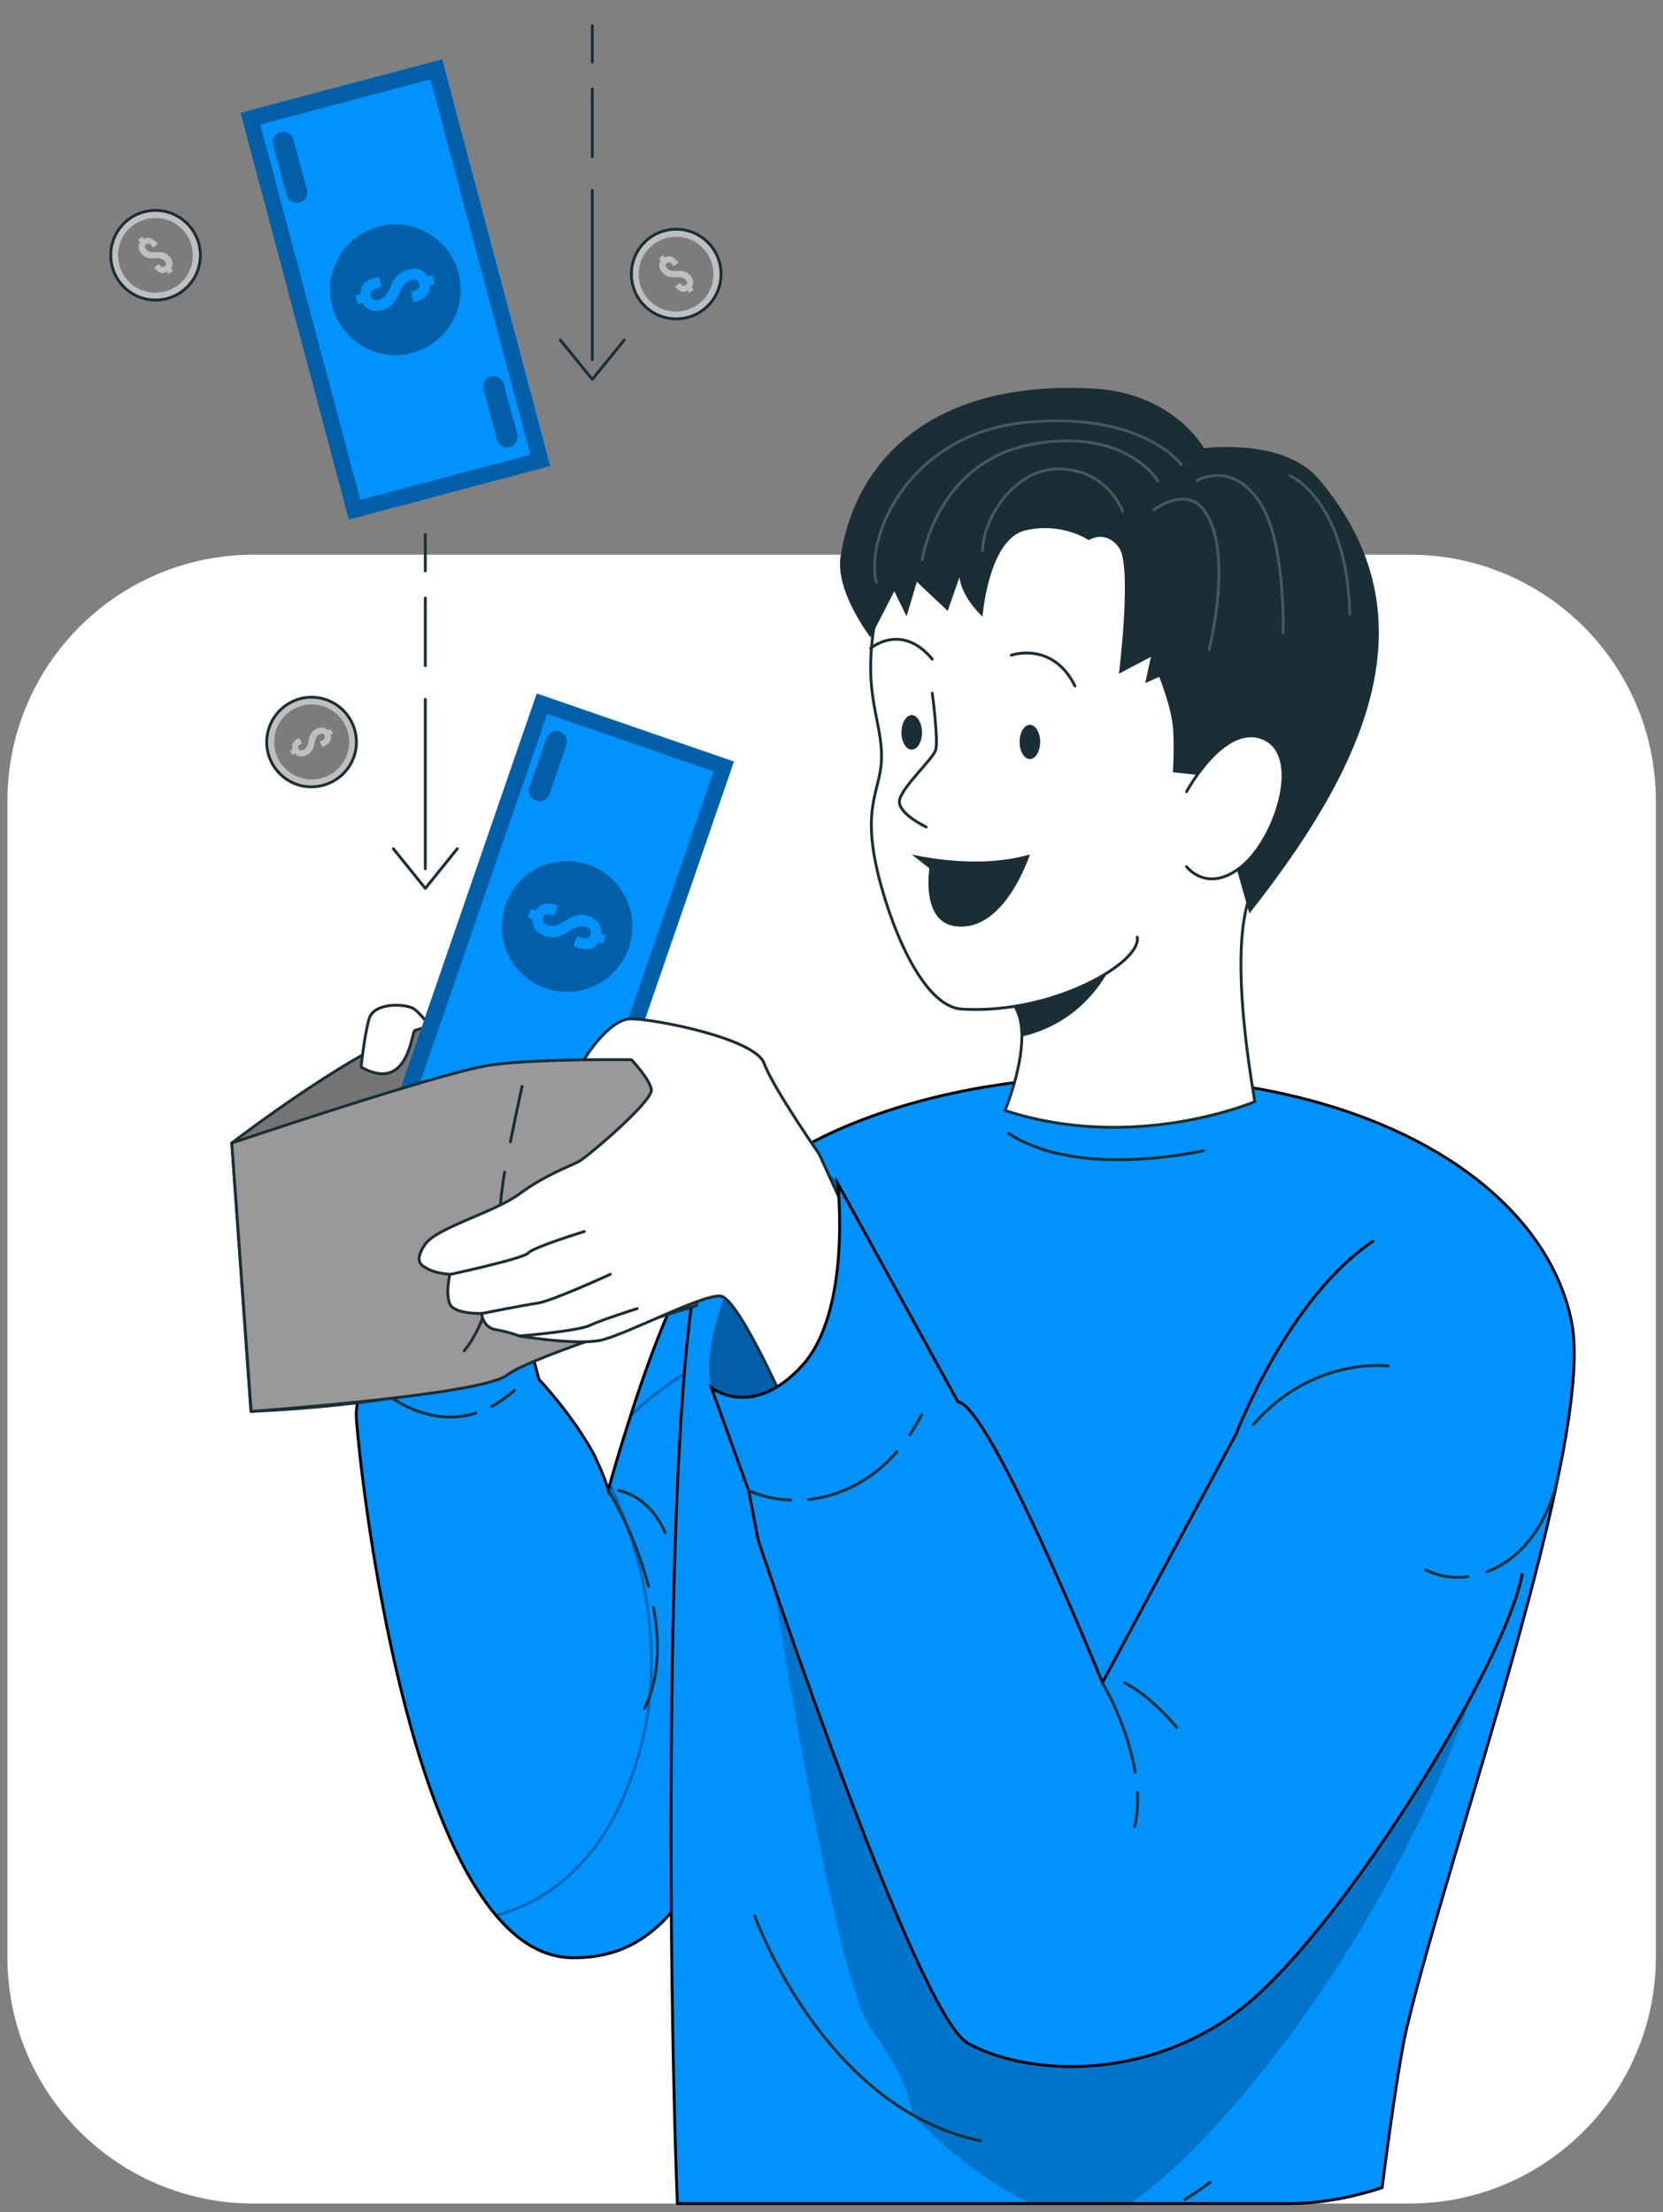 <?xml version="1.0" encoding="utf-8"?>
<!-- Generator: Adobe Illustrator 23.0.1, SVG Export Plug-In . SVG Version: 6.00 Build 0)  -->
<svg version="1.1" id="Capa_1" xmlns="http://www.w3.org/2000/svg" xmlns:xlink="http://www.w3.org/1999/xlink" x="0px" y="0px"
	 viewBox="0 0 582.6 774.9" style="enable-background:new 0 0 582.6 774.9;" xml:space="preserve">
<rect x="0" y="0" width="582.6" height="774.9" fill="#808080" stroke="none"/>
<style type="text/css">
	.st0{fill:#FFFFFF;}
	.st1{opacity:0.3;clip-path:url(#XMLID_2_);fill-opacity:0.7;}
	.st2{opacity:0.3;clip-path:url(#XMLID_3_);fill:#0092FF;fill-opacity:0.7;stroke:#000000;stroke-miterlimit:10;}
	.st3{fill:none;stroke:#1A2E35;stroke-linecap:round;stroke-linejoin:round;stroke-miterlimit:10;}
	.st4{fill:#0092FF;}
	.st5{opacity:0.3;clip-path:url(#XMLID_4_);fill-opacity:0.7;}
	.st6{fill:#FFFFFF;stroke:#1A2E35;stroke-linecap:round;stroke-linejoin:round;stroke-miterlimit:10;}
	.st7{fill:#1A2E35;}
	.st8{opacity:0.2;}
	.st9{fill:none;stroke:#FFFFFF;stroke-linecap:round;stroke-linejoin:round;stroke-miterlimit:10;}
	.st10{fill:#757575;stroke:#1A2E35;stroke-linecap:round;stroke-linejoin:round;stroke-miterlimit:10;}
	.st11{opacity:0.5;clip-path:url(#XMLID_5_);fill-opacity:0.7;}
	.st12{opacity:0.5;clip-path:url(#XMLID_6_);fill-opacity:0.7;}
	.st13{fill:#999999;stroke:#1A2E35;stroke-linecap:round;stroke-linejoin:round;stroke-miterlimit:10;}
	.st14{fill:#BFBFBF;stroke:#1A2E35;stroke-linecap:round;stroke-linejoin:round;stroke-miterlimit:10;}
	.st15{opacity:0.5;fill-opacity:0.7;}
	.st16{opacity:0.5;clip-path:url(#XMLID_7_);fill-opacity:0.7;}
	.st17{fill:#0092FF;stroke:#000000;stroke-miterlimit:10;}
</style>
<path class="st0" d="M493.8,771.9H88.9c-47.7,0-86.3-38.6-86.3-86.3V280.6c0-47.7,38.6-86.3,86.3-86.3h404.9
	c47.7,0,86.3,38.6,86.3,86.3v404.9C580.1,733.2,541.4,771.9,493.8,771.9z"/>
<g>
	<g>
		<defs>
			<path id="XMLID_24_" d="M179.5,448.6c-8.8-14.5-50.8-14.2-54.6-7.8c0,0,20.8,67.3,44,60.4C192.1,494.2,179.5,448.6,179.5,448.6z"
				/>
		</defs>
		<use xlink:href="#XMLID_24_"  style="overflow:visible;fill:#0092FF;"/>
		<clipPath id="XMLID_2_">
			<use xlink:href="#XMLID_24_"  style="overflow:visible;"/>
		</clipPath>
		<path class="st1" d="M179.5,448.6c-8.8-14.5-50.8-14.2-54.6-7.8c0,0,20.8,67.3,44,60.4C192.1,494.2,179.5,448.6,179.5,448.6z"/>
	</g>
	<g>
		<defs>
			<path id="XMLID_23_" d="M129.3,482.9c0,0-4.5,5.1-4.5,12.7c0,6.3,12,131.7,49,175.4c7.7,9.2,16.6,14.7,26.7,14.8
				c31.3,0.3,46.5-24.5,66.4-82.1c2.5-7.2,5.1-14.9,7.7-23.1c19.4-59.5,43.2-183.5,43.2-183.5s-42.2,9.8-67.3,34.6
				c-10.9,10.9-22.4,41.6-29.6,64.3c-3.6,11.1-6.2,20.2-7.3,24.1c-0.3,1.3-0.5,2-0.5,2c-1-3.7-2.6-7.5-4.4-11.2c0,0,0-0.1,0-0.1
				c-0.1-0.1-0.1-0.2-0.1-0.3c-7.6-14.5-19.8-27.3-19.8-27.3l-9.1-34.6c0,0-3.2,6.3-17.8,8.5c-14.6,2.2-36.8-16.3-36.8-16.3
				L129.3,482.9z"/>
		</defs>
		<use xlink:href="#XMLID_23_"  style="overflow:visible;fill:#0092FF;"/>
		<clipPath id="XMLID_3_">
			<use xlink:href="#XMLID_23_"  style="overflow:visible;"/>
		</clipPath>
		<path class="st2" d="M173.8,671c7.7,9.2,16.6,14.7,26.7,14.8c31.3,0.3,46.5-24.5,66.4-82.1l-0.4-133.9c0,0-23.5,4.6-45.6,26.2
			c-3.6,11.1-6.2,20.2-7.3,24.1c8.8,18.3,24.2,60.5,6.5,105.4C208.7,654.7,190,666.5,173.8,671z"/>
		<use xlink:href="#XMLID_23_"  style="overflow:visible;fill:none;stroke:#000000;stroke-miterlimit:10;"/>
	</g>
	<path class="st3" d="M228.9,563c2.2,11.8,2.3,24.5-3.1,35.4"/>
	<path class="st3" d="M213.1,522.1c6.2,10.4,11,21.9,14.1,33.6"/>
	<path class="st3" d="M233,536.9c0,0-4.4-12.1-16.3-14.8"/>
	<path class="st3" d="M172.2,492.7c2.9-1.5,5.5-3.5,8-5.6"/>
	<path class="st3" d="M129.3,482.9c9.3,10,23.9,16.5,37.4,12.1"/>
	<path class="st4" d="M208.4,510.5c0,0,0,0.1,0.2,0.3C208.5,510.7,208.5,510.6,208.4,510.5C208.4,510.5,208.4,510.5,208.4,510.5z"/>
</g>
<g>
	<defs>
		<path id="XMLID_22_" d="M484.2,766.3c0,0,5.3-42,8.6-55.8c14.6-61.8,66.1-204.9,57.8-247.3c-8.5-43.5-60.7-81.6-145-85.8
			c-78.1-3.9-142.5,23.8-157.9,56c-14.7,30.7-14.1,242.8-10.4,338.5c0,0,161,0,214.6,0C468.9,771.9,484.2,766.3,484.2,766.3z"/>
	</defs>
	<use xlink:href="#XMLID_22_"  style="overflow:visible;fill:#0092FF;"/>
	<clipPath id="XMLID_4_">
		<use xlink:href="#XMLID_22_"  style="overflow:visible;"/>
	</clipPath>
	<path class="st5" d="M467.4,510.8c-40.5,55.5-84.6,138.5-84.6,138.5L262.3,499.1c0,0,27.6,190.8,42.7,211.4
		c15.1,20.7,14.4,30.1,14.4,30.1s38.2,41.1,66.9,35.6c24.3-4.7,111.7-102.3,139-215.3L467.4,510.8z"/>
	<use xlink:href="#XMLID_22_"  style="overflow:visible;fill:none;stroke:#000000;stroke-miterlimit:10;"/>
</g>
<g>
	<path class="st6" d="M439.6,385.9c0,0-42,18-87.5,3.1c0,0,5.9-14.2,5.9-26c0-5.9-1.5-11.2-5.9-13.7c0,0,2.1-2.3,5.5-5.8
		c0,0,0,0,0,0c17.2-17.5,69.5-66.8,86.5-37.4C444.3,306.1,426.4,307.8,439.6,385.9z"/>
	<path class="st7" d="M392.1,331.5c0,0-6.9,25.3-34.1,31.6c0-5.9-1.5-11.2-5.9-13.7c0,0,2.1-2.3,5.5-5.8c0,0,0,0,0,0
		C374.4,337,392.1,331.5,392.1,331.5z"/>
	<path class="st6" d="M456.1,264.7c18-71.9-20.8-96.5-45.3-105.9c-39.2-15.1-88.7,2.1-100.3,42c-11.6,39.9-1.1,49-1.7,65.4
		c-0.4,11.5-8,17.1,0.4,45.9c5.5,19,15.8,40.7,27.8,41.4c32.4,1.9,63.1-16.6,61.4-25.2"/>
	<path class="st3" d="M354.3,229.5c0,0,14.5-5,22.3,10.8"/>
	<path class="st3" d="M305,227.1c0,0,10.8-9.2,21.6,3.8"/>
	<ellipse class="st7" cx="360.8" cy="259.9" rx="3.6" ry="6"/>
	<path class="st7" d="M315.8,256.6c0,3.3,1.6,6,3.6,6s3.6-2.7,3.6-6c0-3.3-1.6-6.1-3.6-6.1S315.8,253.3,315.8,256.6z"/>
	<path class="st6" d="M326.6,242.8c0,0,2.2,16.6,1.2,19.9c-1,3.3-12.3,13.4-12.7,17.9s9.4,9.1,9.4,9.1"/>
	<path class="st7" d="M319.4,299.3c0,0,22.5,5.6,41.4,0c0,0-8.9,27.9-26.5,25.1c-11.7-1.9-8.7-20.2-8.7-20.2L319.4,299.3z"/>
	<path class="st7" d="M381.4,189.2c0,0-9.3-6.4-22.2-3.4c-12.9,3-15,30.2-15,30.2s-6.9-6.1-8.1-13.7l-4.1,11.7l-10.8-10.2l-3.6,12.1
		l-4.3-8.8l-8.3,16.2c0,0-12.5-16.1-10.5-28.5c5.3-33.9,32.2-61.7,88.4-58.7c28.3,1.5,38.9,20.9,38.9,20.9s27.7-3.7,40,10.6
		c41.8,48.9,15.6,102-24.1,152.4l-13.6-48l-13.2-1.5c0,0,0.5-7.2,0.1-14.8c-0.4-7.5-4.9-18.6-4.9-18.6l-4.9,2.2l2-9.2L392,236
		c0,0,4.7-37.8,0-44.2C387.3,185.4,381.4,189.2,381.4,189.2z"/>
	<path class="st6" d="M415.7,277.3c0,0,13.2-24.6,27-18.6c13.8,6,4.2,35.3-7.8,44.9c-12,9.6-19.2,0-19.2,0"/>
	<g class="st8">
		<path class="st9" d="M393.3,179.1c0,0-4.9-13.8-21-14.8c-16.1-1.1-27.7,16.4-28.1,28.6"/>
		<path class="st9" d="M404.2,178.6c0,0,11.1-8.5,17.5,0c10.8,14.3,1.9,48.9,1.9,48.9"/>
		<path class="st9" d="M419.3,168.4c0,0,11.5-7.1,21.4,6.6c9.9,13.6,8.8,46.7,8.8,46.7"/>
		<path class="st9" d="M451.9,166.6c0,0,19.9,8.4,21,48.5"/>
		<path class="st9" d="M405.6,168.4c0,0-11.2-19-44.4-12.7c-33.2,6.4-38.1,40.3-38.1,40.3"/>
		<path class="st9" d="M413.8,162.7c0,0-13.4-18.5-54-14.8c-40.6,3.7-56.9,39.2-52.8,56.1"/>
	</g>
</g>
<g>
	<g>
		<path class="st10" d="M81.2,400.4c0,0,48.3-37.2,69.3-40.9c21-3.8,93.5,12,93.5,12v85.8c0,0-45.3,5-65.6,19.9
			C158,492,87.9,494.4,87.9,494.4L81.2,400.4z"/>
		<path class="st6" d="M126.5,373.8c0,0,1.1-10.9,2.8-16.9c1.7-6,13.4-5.4,16-3.3c2.6,2.1,5.2,5.8,5.2,5.8s-4.1,1.2-5.2,1.6
			C144.2,361.4,143.1,383.2,126.5,373.8z"/>
		<g>
			<defs>
				
					<rect id="XMLID_21_" x="124.9" y="288" transform="matrix(0.326 -0.945 0.945 0.326 -172.924 406.462)" width="147.5" height="73.1"/>
			</defs>
			<use xlink:href="#XMLID_21_"  style="overflow:visible;fill:#0092FF;"/>
			<clipPath id="XMLID_5_">
				<use xlink:href="#XMLID_21_"  style="overflow:visible;"/>
			</clipPath>
			<path class="st11" d="M140,382.3l69.1,23.8l48.1-139.5l-69.1-23.8L140,382.3z M250,270.2l-44.4,128.7l-58.3-20.1l44.4-128.7
				L250,270.2z"/>
			<path class="st11" d="M198.4,261l-5.9,17.2c-0.7,1.9-2.8,3-4.7,2.3l0,0c-1.9-0.7-3-2.8-2.3-4.7l5.9-17.2c0.7-1.9,2.8-3,4.7-2.3
				l0,0C198,257,199.1,259.1,198.4,261z"/>
			<path class="st11" d="M211.8,373.2l-5.9,17.2c-0.7,1.9-2.8,3-4.7,2.3h0c-1.9-0.7-3-2.8-2.3-4.7l5.9-17.2c0.7-1.9,2.8-3,4.7-2.3
				l0,0C211.4,369.2,212.4,371.3,211.8,373.2z"/>
			<path class="st11" d="M177,317.1c-4.1,11.9,2.2,25,14.2,29.1c11.9,4.1,25-2.2,29.1-14.2c4.1-11.9-2.2-25-14.2-29.1
				S181.1,305.1,177,317.1z M210.6,327l1.7,0.6l-1,3l-1.7-0.6c-1.4,2.5-4,3.1-7.1,2l-1.6-0.6l1.2-3.5l1.8,0.6c1.7,0.6,2.5,0,2.9-1.1
				c0.4-1.2,0.1-2.1-1.6-2.7c-1.7-0.6-3.1-0.3-5.9,1.5c-3.4,2.2-5.6,2.6-8.3,1.7c-3.1-1.1-4.7-3.1-4.4-5.9l-1.7-0.6l1-3l1.7,0.6
				c1.4-2.4,3.9-3.1,7.1-2l0.7,0.3l-1.2,3.5l-1-0.3c-1.7-0.6-2.5-0.1-2.9,1c-0.4,1.2,0,2.1,1.7,2.6c1.7,0.6,3.1,0.3,5.9-1.5
				c3.5-2.2,5.6-2.6,8.3-1.7C209.4,322.1,211,324.2,210.6,327z"/>
		</g>
		<g>
			<defs>
				
					<rect id="XMLID_20_" x="64.7" y="64.9" transform="matrix(0.257 0.966 -0.966 0.257 200.973 -58.452)" width="147.5" height="73.1"/>
			</defs>
			<use xlink:href="#XMLID_20_"  style="overflow:visible;fill:#0092FF;"/>
			<clipPath id="XMLID_6_">
				<use xlink:href="#XMLID_20_"  style="overflow:visible;"/>
			</clipPath>
			<path class="st12" d="M154.9,20.8L84.2,39.5l37.9,142.6l70.6-18.8L154.9,20.8z M126.2,175.1l-35-131.5l59.6-15.8l35,131.5
				L126.2,175.1z"/>
			<path class="st12" d="M174.1,154l-4.7-17.6c-0.5-2,0.6-4,2.6-4.5l0,0c2-0.5,4,0.6,4.5,2.6l4.7,17.6c0.5,2-0.6,4-2.6,4.5l0,0
				C176.6,157.2,174.6,156,174.1,154z"/>
			<path class="st12" d="M100.4,68.4l-4.7-17.6c-0.5-2,0.6-4,2.6-4.5l0,0c2-0.5,4,0.6,4.5,2.6l4.7,17.6c0.5,2-0.6,4-2.6,4.5l0,0
				C103,71.5,101,70.4,100.4,68.4z"/>
			<path class="st12" d="M160.6,95.6c-3.2-12.2-15.8-19.5-28-16.2s-19.5,15.8-16.2,28s15.8,19.5,28,16.2
				C156.6,120.3,163.9,107.8,160.6,95.6z M127.1,106.1l-1.7,0.5l-0.8-3.1l1.7-0.5c-0.2-2.8,1.6-4.8,4.8-5.6l1.6-0.4l0.9,3.6
				l-1.9,0.5c-1.7,0.5-2.1,1.4-1.8,2.6c0.3,1.2,1.1,1.8,2.8,1.3c1.7-0.5,2.8-1.5,4.1-4.5c1.6-3.7,3.2-5.3,6-6
				c3.2-0.9,5.6-0.1,6.9,2.4l1.8-0.5l0.8,3.1l-1.8,0.5c0.2,2.8-1.5,4.7-4.8,5.6l-0.8,0.2l-0.9-3.6l1-0.3c1.7-0.5,2.2-1.3,1.9-2.5
				c-0.3-1.2-1.2-1.7-2.9-1.3c-1.7,0.5-2.7,1.5-4.1,4.5c-1.6,3.7-3.2,5.3-6,6C130.9,109.5,128.4,108.6,127.1,106.1z"/>
		</g>
		<path class="st13" d="M81.2,400.4c0,0,70-23.6,88.9-27c18.8-3.4,73.9-1.9,73.9-1.9v85.8c0,0-57.5,17.5-66.4,24.4
			c-8.9,7-89.6,12.7-89.6,12.7L81.2,400.4z"/>
		<path class="st3" d="M176.8,410.6c-3.7,19.9-1,46.5-14.2,62.6"/>
		<path class="st3" d="M182.9,380.5c-1.4,6.5-2.8,13-4.1,19.5"/>
		<g>
			<path class="st14" d="M252.6,96c0,8.7-7,15.7-15.7,15.7c-8.7,0-15.7-7-15.7-15.7c0-8.7,7-15.7,15.7-15.7
				C245.5,80.3,252.6,87.3,252.6,96z"/>
			<path class="st15" d="M245.6,105.8c5.4-4.8,5.8-13.1,1-18.5s-13.1-5.8-18.5-1c-5.4,4.8-5.8,13.1-1,18.5S240.2,110.6,245.6,105.8z
				 M231.5,91.4l-0.7-0.8l1.4-1.2l0.7,0.8c1.4-0.8,2.8-0.4,4.1,1l0.7,0.7l-1.6,1.4l-0.7-0.8c-0.7-0.8-1.3-0.7-1.8-0.3
				c-0.5,0.5-0.6,1,0.1,1.8c0.7,0.8,1.5,1,3.4,0.9c2.3-0.1,3.6,0.3,4.6,1.5c1.3,1.4,1.5,2.9,0.6,4.2l0.7,0.8l-1.4,1.2l-0.7-0.8
				c-1.4,0.8-2.8,0.5-4.1-1l-0.3-0.3l1.6-1.4l0.4,0.4c0.7,0.8,1.2,0.8,1.8,0.3c0.5-0.5,0.6-1-0.1-1.8c-0.7-0.8-1.5-1-3.4-0.9
				c-2.3,0.1-3.6-0.3-4.6-1.5C230.8,94.2,230.6,92.7,231.5,91.4z"/>
		</g>
		<g>
			<path class="st14" d="M70.2,89.4c0,8.7-7,15.7-15.7,15.7c-8.7,0-15.7-7-15.7-15.7s7-15.7,15.7-15.7
				C63.1,73.7,70.2,80.8,70.2,89.4z"/>
			<path class="st15" d="M63.2,99.2c5.4-4.8,5.8-13.1,1-18.5c-4.8-5.4-13.1-5.8-18.5-1c-5.4,4.8-5.8,13.1-1,18.5
				C49.5,103.6,57.8,104,63.2,99.2z M49.1,84.9l-0.7-0.8l1.4-1.2l0.7,0.8c1.4-0.8,2.8-0.4,4.1,1l0.7,0.7l-1.6,1.4L53,85.9
				c-0.7-0.8-1.3-0.7-1.8-0.3c-0.5,0.5-0.6,1,0.1,1.8c0.7,0.8,1.5,1,3.4,0.9c2.3-0.1,3.6,0.3,4.6,1.5c1.3,1.4,1.5,2.9,0.6,4.2
				l0.7,0.8L59.2,96l-0.7-0.8c-1.4,0.8-2.8,0.5-4.1-1L54,93.9l1.6-1.4l0.4,0.4c0.7,0.8,1.2,0.8,1.8,0.3c0.5-0.5,0.6-1-0.1-1.8
				c-0.7-0.8-1.5-1-3.4-0.9c-2.3,0.1-3.6-0.3-4.6-1.5C48.4,87.6,48.2,86.2,49.1,84.9z"/>
		</g>
		<g>
			<path class="st14" d="M105.4,275.2c-8.4-2.1-13.6-10.6-11.5-19c2.1-8.4,10.6-13.6,19-11.5c8.4,2.1,13.6,10.6,11.5,19
				C122.3,272.1,113.8,277.2,105.4,275.2z"/>
			<path class="st15" d="M97.6,266.1c3.4,6.4,11.4,8.8,17.8,5.4c6.4-3.4,8.8-11.4,5.4-17.8c-3.4-6.4-11.4-8.8-17.8-5.4
				C96.6,251.8,94.2,259.7,97.6,266.1z M114.9,255.8l0.9-0.5l0.9,1.6l-0.9,0.5c0.5,1.6-0.2,2.9-1.9,3.8l-0.9,0.5l-1-1.9l1-0.5
				c0.9-0.5,1-1,0.7-1.7c-0.3-0.6-0.9-0.8-1.8-0.4c-0.9,0.5-1.3,1.2-1.7,3.1c-0.4,2.3-1.1,3.4-2.6,4.1c-1.7,0.9-3.1,0.8-4.2-0.4
				l-0.9,0.5l-0.9-1.6l0.9-0.5c-0.5-1.6,0.2-2.8,1.9-3.7l0.4-0.2l1,1.9l-0.5,0.3c-0.9,0.5-1,1-0.7,1.6c0.3,0.6,0.9,0.8,1.8,0.3
				c0.9-0.5,1.3-1.2,1.7-3.1c0.4-2.3,1.1-3.4,2.6-4.1C112.4,254.5,113.9,254.6,114.9,255.8z"/>
		</g>
	</g>
	<g>
		<defs>
			<path id="XMLID_19_" d="M293.5,414.6c-4-7.2-15.4-3.8-28.7,17.2c-13.3,20.9-18.8,45.4-15.5,54.3c3.2,8.9,46.3,19.7,46.3,19.7
				l8.9-22.5L293.5,414.6z"/>
		</defs>
		<use xlink:href="#XMLID_19_"  style="overflow:visible;fill:#0092FF;"/>
		<clipPath id="XMLID_7_">
			<use xlink:href="#XMLID_19_"  style="overflow:visible;"/>
		</clipPath>
		<path class="st16" d="M293.5,414.6c-4-7.2-15.4-3.8-28.7,17.2c-13.3,20.9-18.8,45.4-15.5,54.3c3.2,8.9,46.3,19.7,46.3,19.7
			l8.9-22.5L293.5,414.6z"/>
	</g>
	<g>
		<path class="st6" d="M311.8,458.4L287,404.3c0,0-16.1-23.1-19.3-31.8c-3.2-8.8-38.6-15.6-46.6-15.6c-8,0-16.5,14.3-16.5,14.3
			l16.6,0c0,0,6.2,6.5,7,10.4c0.8,3.9-22,23.3-25.3,25.2c-3.3,1.8-11.8,4.7-20.9,11.4c-9.1,6.7-29.5,11.9-33.3,18
			c-3.8,6-1.1,7.1,1.6,8.5c2.7,1.4,7.3,1.7,7.3,1.7s-1.6,6.8,0,10.4c1.6,3.6,11.1,3.3,11.1,3.3s0.4,5,5.1,5.7
			c4.6,0.8,8.2,2.2,8.2,2.2s19.6,3.3,28.4,1.5c8.8-1.9,35.5-16.1,42-15.5c6.5,0.6,24.6,42.4,24.6,42.4S307.8,491.2,311.8,458.4z"/>
		<path class="st3" d="M157.8,446.4c0,0,25.6-5.5,27.3-7.5c1.7-2,19.6-7.5,19.6-7.5"/>
		<path class="st3" d="M168.9,460.1c0,0,14.4-2.9,19.4-3.6c5-0.7,25.5-10.1,25.5-10.1"/>
		<path class="st3" d="M182.1,468c0,0,20.2-1.7,24.5-3.7c4.2-2,16.6-5.9,16.6-5.9"/>
	</g>
	<path class="st17" d="M481.3,434.6c-30,19.8-48.2,67.6-48.2,67.6l-46.9,87.2c0,0-39.4-97.1-50.6-98.3l-42.1-76.5
		c0,0,5,44.8-12.6,63.9c-17.5,19-31.7,7.6-31.7,7.6l13.1,36.2l3.3,17.2c0,0,55.3,166,73.4,176.2c18.1,10.3,59.2,14.9,94.1-10.7
		c34.9-25.5,94.6-122.2,100.2-153.8"/>
	<path class="st3" d="M318.7,502.6c1.5-2.3,2.9-4.6,4.2-7"/>
	<path class="st3" d="M283.2,525.3c12-1.3,23.3-7.6,31-16.8"/>
	<path class="st3" d="M262.3,522.2c4.7,2,9.7,3.1,14.7,3.3"/>
	<path class="st3" d="M398.5,627.9c0.2,4-0.1,8-1,11.9"/>
	<path class="st3" d="M386.2,589.5c5.5,9.6,9.6,20.4,11.5,31.3"/>
	<path class="st3" d="M412.2,605.1c0,0-8.5-10.7-18.2-15.6"/>
	<path class="st3" d="M486.3,478.5c0,0-26.4-3.5-47.3,20.6"/>
	<path class="st3" d="M514.2,552.3c-5.1,0.7-10.2-0.1-14.8-2.4"/>
	<path class="st3" d="M545.9,516.9c-4.2,20-15.3,30.2-25.1,33.7"/>
</g>
<path class="st3" d="M421.5,403.1c0,0-43.8,10.2-68.2-6.1"/>
<path class="st3" d="M264.4,671.1c0,0,23.9,67.4,79.1,78.8"/>
<path class="st3" d="M423.9,764.5c-2.8,2.1-5.8,4.1-8.8,6"/>
<g>
	<g>
		<line class="st3" x1="149" y1="245" x2="149" y2="304.3"/>
		<line class="st3" x1="149" y1="209.5" x2="149" y2="233.2"/>
		<line class="st3" x1="149" y1="187.3" x2="149" y2="200"/>
		<polyline class="st3" points="137.8,297.3 149,311.2 160.2,297.3 		"/>
	</g>
	<g>
		<line class="st3" x1="207.5" y1="66.7" x2="207.5" y2="126"/>
		<line class="st3" x1="207.5" y1="31.2" x2="207.5" y2="54.9"/>
		<line class="st3" x1="207.5" y1="9" x2="207.5" y2="21.7"/>
		<polyline class="st3" points="196.3,119.1 207.5,132.9 218.7,119.1 		"/>
	</g>
</g>
</svg>

